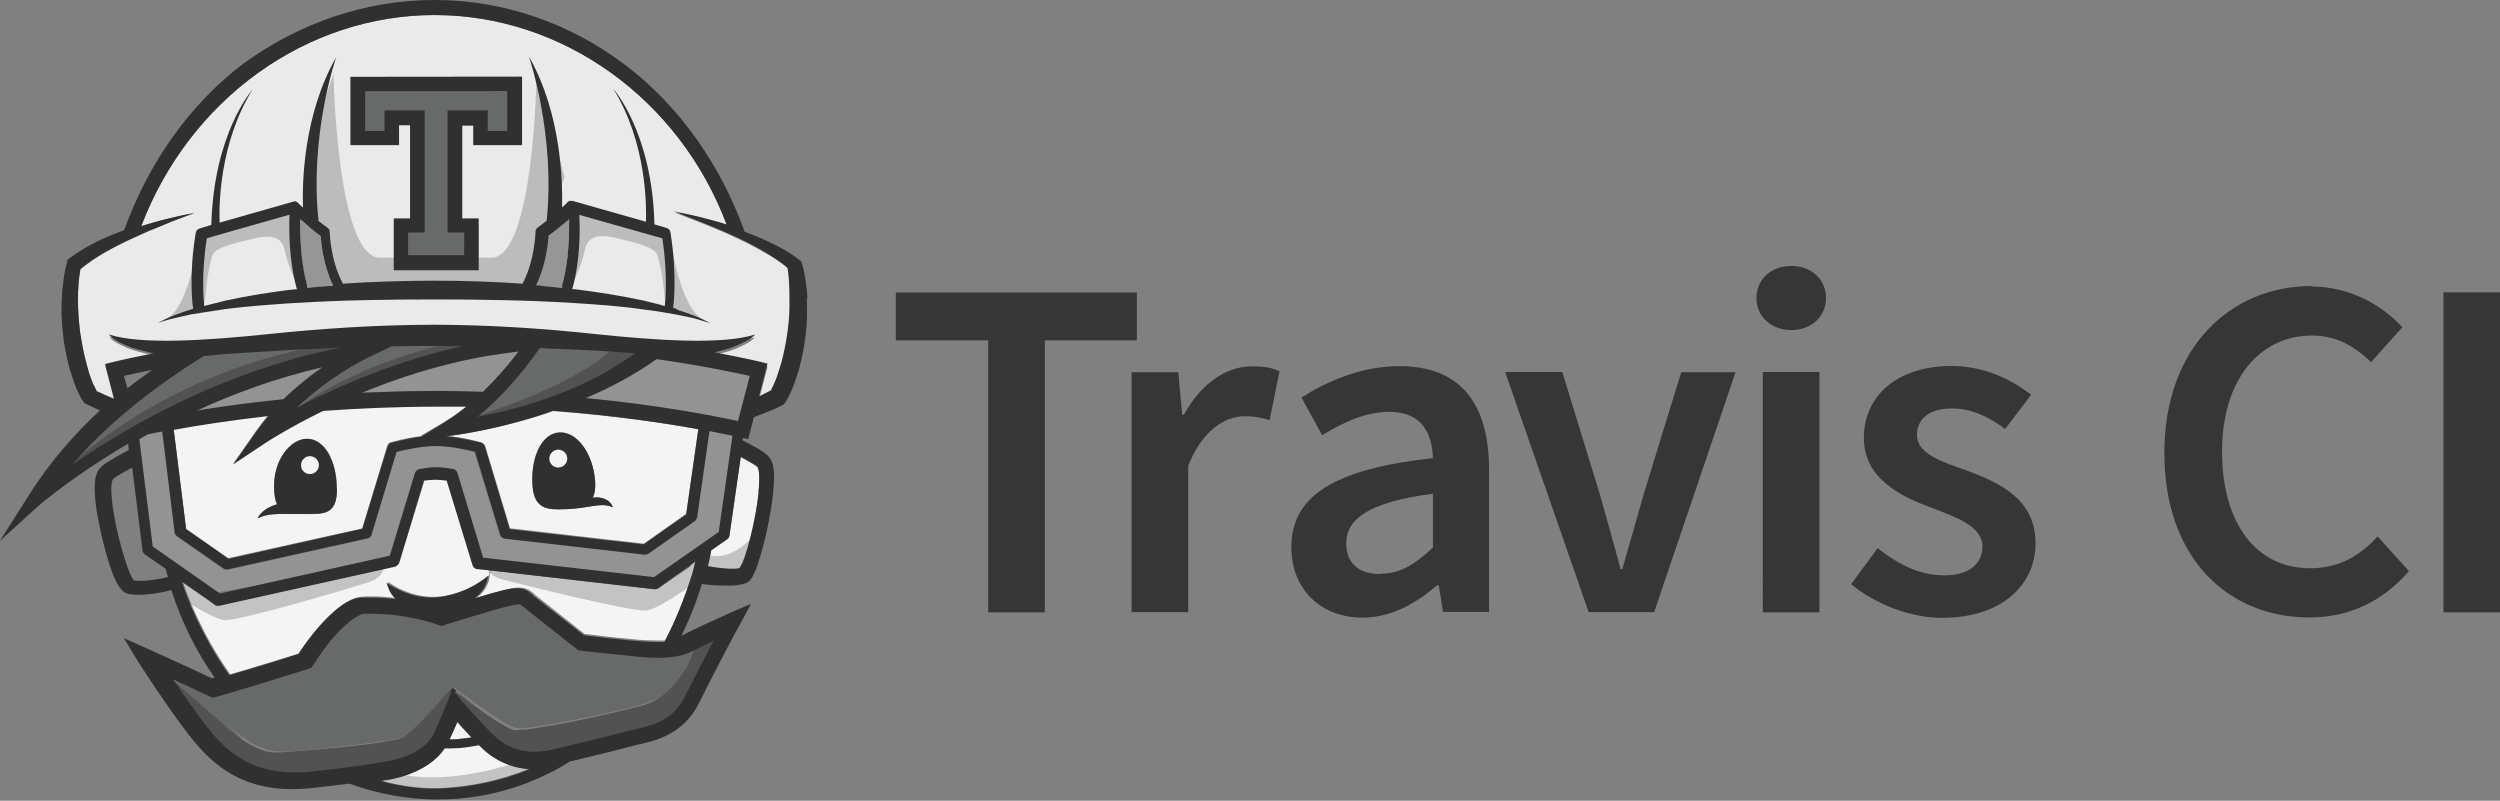 <svg xmlns="http://www.w3.org/2000/svg" viewBox="0 0 141.266 45.248"><rect x="0" y="0" width="141.266" height="45.248" fill="#808080" stroke="none"/><path fill="#353635" d="M55.84 19.23h-5.22v-2.7h13.62v2.7h-5.2V34.6h-3.2V19.22zm8.1 1.8h2.64l.22 2.4h.1c.97-1.77 2.4-2.73 3.85-2.73.7 0 1.13.08 1.55.28l-.56 2.76c-.47-.14-.83-.22-1.4-.22-1.08 0-2.38.74-3.2 2.8v8.27h-3.2V21.02zm17.03 4.9c-.03-1.45-.64-2.66-2.46-2.66-1.35 0-2.62.6-3.8 1.32l-1.17-2.13c1.5-.94 3.4-1.77 5.55-1.77 3.4 0 5.05 2.07 5.05 5.85v8.04h-2.6l-.24-1.5h-.1c-1.2 1.02-2.6 1.82-4.2 1.82-2.37 0-4.03-1.6-4.03-3.98 0-2.9 2.43-4.42 7.98-5.03zM78 32.42c1.12 0 1.97-.54 2.97-1.48V27.9c-3.68.48-4.9 1.45-4.9 2.8 0 1.2.8 1.74 1.94 1.74zm7.05-11.4h3.23l2.16 7.04c.36 1.33.77 2.7 1.13 4.1h.1c.4-1.4.8-2.77 1.17-4.1L95 21.03h3.07l-4.6 13.56h-3.7l-4.72-13.57zm14.2-4.17c0-1.08.83-1.82 1.97-1.82 1.13 0 1.96.74 1.96 1.82 0 1.04-.83 1.8-1.96 1.8s-1.97-.76-1.97-1.8zm.36 4.17h3.2V34.6h-3.2V21.02zm6.5 9.97c1.22.94 2.38 1.52 3.76 1.52 1.46 0 2.15-.7 2.15-1.63 0-1.14-1.45-1.64-2.9-2.2-1.78-.65-3.8-1.67-3.8-3.94 0-2.38 1.9-4.06 4.95-4.06 1.87 0 3.4.77 4.5 1.63l-1.47 1.93c-.94-.7-1.9-1.16-3-1.16-1.35 0-1.98.64-1.98 1.5 0 1.04 1.35 1.5 2.8 2 1.86.7 3.9 1.6 3.9 4.13 0 2.3-1.86 4.2-5.28 4.2-1.85 0-3.8-.8-5.14-1.9l1.5-2.04zm24.5-14.8c2.2 0 4 1.07 5.14 2.3l-1.77 1.97c-.94-.9-1.96-1.5-3.34-1.5-2.96 0-5.08 2.5-5.08 6.55 0 4.1 1.96 6.6 4.97 6.6 1.6 0 2.8-.67 3.82-1.8l1.77 1.96c-1.45 1.68-3.33 2.62-5.62 2.62-4.58 0-8.2-3.32-8.2-9.3 0-5.92 3.7-9.43 8.34-9.43zm7.46.33h3.2V34.6h-3.2V16.52z"/><path fill="#EAEAEA" d="M44.67 16c-.02-.17-.03-.32-.05-.47 0-.1-.03-.22-.05-.33-.4-.34-.87-.65-1.36-.92-.5-.3-1.06-.58-1.62-.84-.56-.27-1.13-.5-1.7-.74-.3-.12-.58-.23-.87-.34-.28-.12-.57-.22-.86-.33.6.1 1.22.24 1.82.4.4.1.8.2 1.18.32C38.37 5.55 31.77.85 24.56.85c-7.2 0-13.82 4.7-16.58 11.93.4-.12.78-.24 1.17-.34.6-.15 1.22-.3 1.83-.4-.3.1-.58.22-.88.33-.3.1-.57.22-.86.34-.58.24-1.15.48-1.7.74-.56.26-1.1.53-1.64.84-.48.28-.94.6-1.35.93-.02.12-.04.23-.05.34-.02.15-.04.3-.05.46-.03.3-.04.62-.04.93 0 .62.05 1.24.12 1.85.1.62.2 1.23.37 1.82.07.3.16.6.27.87.06.14.1.28.18.42.03.06.06.12.1.2l.03.07c.04.03.1.05.13.07l.28.13.54.25.02-.02-.5-1.94c.1-.03 1.06-.28 2.73-.6-.14-.02-.27-.05-.4-.08-.4-.1-.77-.2-1.13-.35-.18-.07-.36-.16-.53-.25-.16-.1-.33-.2-.46-.35 1.83.6 5.62.33 8.98-.02 3.08-.3 6.16-.5 9.27-.52 3.1 0 6.17.2 9.25.53 3.37.36 7.15.63 9 .03-.14.15-.3.26-.48.36-.17.1-.34.17-.52.25-.37.15-.74.26-1.12.36-.06.03-.1.04-.17.05 1.83.34 2.9.62 3 .65l-.48 1.85.3-.13.26-.13.14-.07.04-.07c.03-.06.06-.13.1-.2.05-.13.1-.27.17-.4.1-.3.2-.58.27-.88.17-.6.28-1.2.36-1.8.08-.62.12-1.24.1-1.86 0-.3 0-.62-.03-.93z"/><path fill="#F4F4F4" d="M26.64 41.66c-.24.04-.5.07-.73.1-.14 0-.3 0-.46 0h-.05c.18-.4.32-.73.43-.98.22.24.5.55.8.88zm.53.54c.75.75 1.68 1.17 2.7 1.25-1.7.7-3.34.97-4.6 1.06-1.24.1-2.5-.06-3.75-.4.1-.02.18-.03.27-.04.1 0 2.32-.3 3.32-1.8h.35c.17 0 .32-.02.48-.02.38-.04.75-.1 1.1-.16l.13.1z"/><path fill="#939393" d="M29.3 19.86c-.07.1-.15.2-.24.3-.44.56-1.05 1.28-1.77 1.97-.86-.02-1.72-.04-2.6-.04-1.5 0-2.9.03-4.24.1 1.9-.8 4.17-1.56 6.64-2.02.72-.14 1.45-.25 2.2-.33zm-11.1.85c-.67.5-1.43 1.1-2.17 1.83-1.9.2-3.56.42-4.92.64 2.1-.97 4.5-1.86 7.1-2.46zm23.2 3.93l-.78 5.4-3.7 2.6-9.64-1.1-1.46-4.8c-.04-.1-.13-.2-.26-.2-.36-.07-.68-.1-.94-.1-.27 0-.58.03-.94.1-.12 0-.22.1-.25.2L22 31.42l-9.58 2.14-3.8-2.67-.75-6.06c.16-.1.33-.18.5-.27.22-.05.5-.1.78-.16l.7 5.72c0 .08.06.16.13.2l2.6 1.84c.06.04.12.06.2.06 0 0 .03 0 .06 0l7.88-1.77.08-.03c.07-.04.13-.1.15-.2l1.42-4.67c.38-.1 1.35-.33 2.2-.33.87 0 1.84.23 2.23.32l1.42 4.67c.04.1.14.2.27.2l7.87.9c.07 0 .15 0 .2-.05l2.62-1.83c.06-.05.1-.13.12-.22l.7-4.9c.5.1.95.2 1.3.27zm.97-3.4l-.68 2.6c-1.4-.32-4.45-.92-8.6-1.33 1.36-.57 2.74-1.3 4-2.2 2.47.34 4.3.72 5.27.94z"/><path fill="#F4F4F4" d="M14.56 29.3c.54-.3 1.15-.25 2.1-.25.1 0 .2 0 .32 0h.28c.98 0 1.8.1 1.78-1.45 0-1.54-.7-2.78-1.68-2.77-.98 0-1.92 1.27-1.87 2.8 0 .4.07.7.16.9-.85.23-1.1.76-1.1.8zm11.78-6.33c-.38.3-.78.6-1.2.85l-1.4.83c-.86.1-1.6.33-1.66.34-.02 0-.05 0-.07.02-.06.04-.1.1-.13.18l-1.42 4.67-7.57 1.68-2.38-1.67-.7-5.62c1.35-.25 3.16-.54 5.34-.78-.24.28-.46.57-.68.88l-1.3 1.86 1.88-1.26c.02-.02 1.23-.8 3.2-1.77 1.95-.16 4.1-.25 6.42-.25.56 0 1.1 0 1.65 0zm8.3 5.7c-.02-.04-.22-.66-1.14-.55.1-.23.16-.54.12-.97-.12-1.54-1-2.76-2-2.72-.97.03-1.6 1.3-1.54 2.85.05 1.53.88 1.52 1.85 1.5 1.32-.04 2.04-.44 2.7-.12zm4.82-4.43l-.68 4.78-2.4 1.7-7.56-.87-1.4-4.65c-.05-.1-.13-.18-.23-.2-.05-.02-1-.3-1.98-.37h.18c.16-.02 2.77-.34 5.88-1.4 3.45.26 6.27.68 8.2 1.03zM42.76 26.35c.12.1.2.34.1 1.5-.12 1.4-.7 3.88-1.08 4.28-.4.08-1.26 0-1.78-.13.1-.35.1-.52.2-.9l.9-.62c.06-.05.1-.13.12-.2l.63-4.45c.38.2.78.44.9.54zM27.68 32.2l-.04.3s-1.04.97-2.72 1.2c-1.7.2-3-.83-3-.83.05.18.13.58.5.93-.44-.06-.93-.1-1.43-.1-.2 0-.38 0-.56.02-1.04.05-2.5 1.62-3.52 3.2-.5.15-2.07.65-3.9 1.18-1.68-2.35-2.52-4.75-2.6-5l-.1-.3.44.3 1.08.76.36.25c.06.05.12.07.18.07.03 0 .05 0 .07 0l9.9-2.22c.12-.03.2-.1.24-.22L24 27.1c.25-.02.46-.04.65-.04s.4 0 .64.05l1.44 4.8c.04.13.14.2.27.23l.7.07zM39 31.95l.3-.23c-.05.23-.1.45-.16.67-.45 1.42-.97 2.68-1.56 3.8-.13 0-.26 0-.4 0-.46 0-.92-.02-1.42-.07-.9-.08-2.3-.24-2.73-.3-.38-.3-1.68-1.33-2.76-2.18-.04-.03-.08-.06-.1-.1-.2-.16-.42-.34-.86-.34-.4 0-.97.16-2.38.58.74-.55.74-1.25.74-1.25l.04-.3L37 33.3c.08 0 .16-.02.22-.06l.94-.65.87-.6z"/><path fill="#686969" d="M35.87 19.95c-.07.06-.14.12-.22.17-3.05 2.13-6.6 3.03-8.62 3.4 1.44-1.2 2.56-2.6 3.12-3.37.18-.24.3-.42.36-.5 1.05.03 2.1.08 3.13.14.74.03 1.5.08 2.24.14zm-11.43-.44c.52.02 1.05.02 1.58.03-.9.2-1.75.42-2.57.67-2.74.84-5.06 1.93-6.65 2.76 1.77-1.7 3.65-2.64 3.86-2.74l.03-.02 1.42-.68c.78-.02 1.55-.03 2.33-.03zm-5.23.12c-.9.18-1.8.4-2.68.64-5.5 1.53-9.93 4.2-12.48 5.97 2.62-3.14 6.45-5.54 7.44-6.14.1-.02.22-.03.33-.04.38-.04.77-.07 1.15-.1.76-.06 1.52-.1 2.3-.16 1.3-.07 2.63-.13 3.95-.18z"/><path fill="#969696" d="M32.15 12.4c.02.82 0 2.32-.38 3.72-.02.06-.02.1 0 .16-.5-.05-.98-.1-1.48-.13.54-1.15.66-2.38.68-2.8.42-.3.84-.67 1.15-.95zm-14.03.93c.03.44.15 1.66.7 2.8-.5.06-.98.1-1.47.15 0-.05 0-.1 0-.15-.4-1.4-.4-2.9-.38-3.73.3.28.73.64 1.15.94z"/><path fill="#303030" d="M34.63 28.67c-.66-.32-1.38.08-2.7.1-.98.04-1.8.05-1.85-1.5-.05-1.53.57-2.8 1.55-2.83.98-.04 1.87 1.18 2 2.72.03.42-.02.73-.13.96.92-.1 1.12.5 1.13.55zm-3.07-2.26c.27 0 .5-.22.5-.5-.02-.27-.24-.5-.52-.5-.28.02-.5.24-.5.52s.24.5.52.5z"/><circle cx="31.547" cy="25.912" r=".501" fill="#F4F4F4"/><path fill="#303030" d="M19.04 27.6c.02 1.53-.8 1.43-1.78 1.44-.1 0-.2 0-.28 0h-.32c-.96 0-1.56-.04-2.1.25 0-.04.25-.57 1.1-.8-.1-.2-.16-.5-.17-.9-.07-1.53.88-2.8 1.86-2.8.98 0 1.66 1.23 1.67 2.77zm-1.5-.82c.26 0 .48-.23.47-.5 0-.3-.23-.5-.5-.5-.3 0-.5.24-.5.52 0 .27.23.5.5.48z"/><circle cx="17.515" cy="26.283" r=".501" fill="#F4F4F4"/><path fill="#BCBCBC" d="M11.56 17.14s.15-1.98.46-2.74c.16-.4 1.14-.64 1.9-.82.74-.18 1.93-.53 2.16.52.23 1.05.6 1.8.86 2.15l-.33-4.33-5.14 1.24-.34 3.83.16.3.26-.17m26.04 0s-.16-2-.47-2.75c-.15-.4-1.14-.64-1.88-.82-.75-.18-1.94-.54-2.18.52-.23 1.05-.6 1.8-.86 2.15l.32-4.33 5.14 1.24.34 3.83-.16.3-.27-.16M30.32 4.2s-.13 10.36-2.56 10.36h-6.3c-2.42 0-2.62-10.37-2.62-10.37l-1.2 3.5.03 4.84.85.67.4 2.08.53 1.2 10.37.03.48-.86.4-1.46.07-.92L31.9 10l-1.57-5.82zm7.63 9.66s.5 3.58 1.82 4.22c1.32.65 0 0 0 0l-1.85-.56.03-3.67zm-26.8 0s-.5 3.58-1.82 4.22c-1.32.65 0 0 0 0l1.85-.56-.03-3.67z"/><path fill="#303030" d="M38.32 17.52c.62.2 1.26.42 1.83.76-.3-.12-.63-.2-.95-.3-.32-.07-.64-.14-.96-.2-.65-.12-1.3-.23-1.94-.3-.65-.1-1.3-.16-1.95-.22-.66-.05-1.3-.1-1.96-.14-2.62-.16-5.24-.2-7.86-.2s-5.24.04-7.85.2c-.66.03-1.3.1-1.97.14-.65.05-1.3.12-1.95.2-.65.1-1.3.2-1.94.3-.32.07-.64.14-.96.22-.32.07-.64.16-.94.28.57-.34 1.2-.56 1.83-.76l.16-.05c0-.02 0-.03 0-.04-.02-.07-.26-1.8.15-4.25.02-.12.1-.22.22-.25l.66-.2c.14-5.15 2.27-7.58 2.33-7.65-1.9 3.05-1.9 6.68-1.86 7.52l4.14-1.18.06-.02c.03 0 .05 0 .07 0h.02s.03 0 .05.02h.02c0 .02 0 .02.03.03h.02c0 .02 0 .02 0 .02s.12.12.3.28c-.05-1.36.02-5.27 1.88-8.5-.04.1-1.52 4.42-1 9.26.15.12.33.25.5.37.08.05.13.15.13.25 0 0 .03 1.55.72 2.87 0 0 0 .03.02.05 1.7-.12 3.4-.16 5.1-.17 1.68 0 3.38.05 5.07.17 0-.03 0-.05.02-.07.67-1.3.7-2.86.7-2.87 0-.1.05-.18.13-.24.17-.12.34-.25.5-.38.5-4.84-.97-9.16-1-9.27 1.85 3.25 1.9 7.16 1.87 8.52.18-.16.3-.27.3-.28v-.02h.02l.04-.04h.02c.02-.02.03-.03.05-.03.03 0 .06 0 .08 0h.03c.02 0 .03 0 .05 0l4.15 1.18c.03-.84.05-4.47-1.85-7.52.06.08 2.2 2.5 2.33 7.67l.68.2c.1.02.2.12.22.23.4 2.46.17 4.18.16 4.25 0 0 0 .02 0 .04.04 0 .1.02.14.04zm-.76-.22c.04-.28.18-1.78-.13-3.83l-4.7-1.33c.05.8.07 2.5-.38 4.15l-.02.05h.14c1.3.16 2.62.37 3.92.65.38.1.77.18 1.16.3zm-5.8-1.18c.4-1.4.4-2.9.4-3.73-.32.27-.74.63-1.16.93-.03.44-.15 1.66-.7 2.8.5.05.98.1 1.47.15-.02-.05-.02-.1 0-.16zm-12.94.02c-.55-1.15-.67-2.37-.7-2.8-.42-.3-.84-.67-1.15-.95-.02.82 0 2.32.38 3.72 0 .06 0 .1 0 .16.48-.05.97-.1 1.46-.13zm-2.04.2c0-.02-.02-.04-.02-.06-.45-1.64-.43-3.35-.4-4.15l-4.67 1.33c-.33 2.05-.18 3.56-.15 3.83.4-.1.78-.2 1.18-.3.65-.14 1.3-.26 1.95-.37.66-.1 1.3-.2 1.97-.27h.14z"/><path fill="#686969" d="M31.68 19.47s-1.98 2.9-5.12 4.16l.28-.67 3.4-3.9 1.44.4zm-7.9-.08s-3.56.74-7.25 3.72l-.2-.12 5.6-3.97 1.86.36zM3.42 26.64s4.9-5.08 10.95-6.98l-3.57.08s-7.1 5-7.37 6.9z"/><path fill="#525252" d="M19.33 19.36s-8.52.7-15.72 7.2l.34-.02s8.5-5.64 15.24-6.32l.15-.86zm-2.47 3.66s4.15-3.26 11.75-4.2l-2.03 1.27s-6.72 1.52-9.7 2.92zm9.98.52s5.65-1.68 7.94-3.97l1.92.37s-5.9 3.6-9.86 3.6z"/><path fill="#686969" d="M40.7 35.96l-2.2.6-5.65-.1-3.55-2.76-4.28 1.07-4.96-.43-2.77 3.03-5.2 1.56-2.6-.8.54.43-.3-.14c.55.8 1.25 1.8 1.86 2.6 1.08 1.38 2.43 2.66 5.03 2.66.33 0 .67-.02 1.03-.06 2.65-.3 3.32-.42 3.7-.48.12-.02.22-.04.34-.06.02 0 2.2-.28 2.8-1.65.63-1.4.75-1.73.76-1.75l.22-.6c-.3.42-.58.8-.9 1.2-.4.46-.78.93-1.23 1.35-.05.05-.1.1-.18.15-.06.05-.12.1-.2.14-.17.07-.3.1-.46.15-.3.07-.58.13-.88.18-.6.1-1.2.18-1.8.25-1.18.12-2.38.23-3.6.23-.14 0-.3 0-.44 0-.15-.02-.3-.04-.47-.08-.3-.07-.58-.2-.85-.34-.53-.3-1-.7-1.37-1.18.44.4.93.77 1.46 1.02.27.12.55.22.83.27.15.03.28.04.43.04.15 0 .3 0 .45 0 .6-.04 1.2-.1 1.8-.15.6-.07 1.18-.13 1.78-.2.6-.07 1.2-.14 1.78-.23.3-.04.6-.1.88-.16.14-.02.3-.06.4-.1.1-.06.23-.16.34-.25.22-.2.44-.4.65-.6.22-.22.42-.44.63-.66.35-.37.65-.76 1-1.14l.12-.14.22.15c.4.3.82.63 1.23.9.52.37 1.05.74 1.6 1.05.14.07.28.14.4.2.03 0 .04 0 .05 0h.05c.03 0 .07.02.1.02.08 0 .15 0 .23 0 .3-.03.62-.07.93-.12.63-.1 1.25-.2 1.88-.34.63-.12 1.25-.24 1.87-.38.62-.14 1.24-.28 1.85-.44.3-.08.6-.16.88-.3.28-.12.54-.3.78-.5.48-.4.9-.92 1.22-1.47-.26.6-.63 1.13-1.1 1.6-.23.23-.5.43-.8.6-.13.07-.3.13-.45.18-.15.06-.3.1-.46.16-1.24.37-2.48.65-3.74.9-.62.12-1.25.23-1.9.32-.3.04-.63.08-.95.1-.08 0-.16 0-.24 0-.05 0-.1-.02-.14-.03-.04 0-.04 0-.07 0l-.07-.03c-.17-.07-.3-.15-.45-.23-.56-.34-1.06-.74-1.56-1.15-.4-.32-.8-.66-1.17-1l.36.43s.82.97 1.8 1.95c.66.65 1.45.98 2.36.98.3 0 .64-.04.97-.12l.97-.23c1.23-.3 2.62-.63 3.3-.82.12-.03.27-.06.43-.1.9-.2 2.13-.5 2.78-1.8.47-.94 1.1-2.14 1.57-3.06.28-.2.45-.37.45-.37z"/><path fill="#010101" d="M21.7 31.88s.1.73-.9 1.03c-1 .32-7.4 2.23-8.14 2.13-.73-.1-2.58-1.34-2.58-1.34l-.45-1.6 2.58 1.38 9.5-1.6z" opacity=".2"/><path fill="#303030" d="M29.5 4.33V8.2h-2.76V7.1h-.62v5.24h.93v2.93h-4.8v-2.93h.92V7.08h-.62V8.2H19.8V4.34"/><path fill="#010101" d="M27.43 31.74s-.08.73.94 1c1.02.26 7.5 1.9 8.22 1.75.72-.14 2.52-1.46 2.52-1.46l.38-1.6-2.52 1.5-9.54-1.2zM42.78 30.07s-1.45 1.85-2.88 1.23l-.46.3.1.75 2.15.27.57-.34.5-2.2zM20.36 44s5.26 2.65 11.2-.95l-1.9-.13s-4.17 1.64-7.47.73l-1.84.35z" opacity=".2"/><path fill="#525252" d="M39.3 36.46s-.14.56-.5 1.25c-.34.56-.75 1.06-1.23 1.47-.24.2-.5.38-.77.52-.28.1-.58.2-.9.27-.6.16-1.22.3-1.85.44-.62.15-1.24.27-1.86.4-.64.12-1.26.23-1.9.33-.3.05-.6.1-.92.1-.08.02-.15.02-.23.02-.03 0-.07 0-.1 0 0 0-.03-.02-.04-.02 0 0-.02 0-.04 0-.13-.06-.27-.13-.4-.2-.56-.3-1.08-.68-1.6-1.04-.4-.3-.83-.62-1.24-.93l-.03.05.07.07c-.17-.14-.28-.22-.28-.22l-.1.1-.02-.03c-.34.38-.64.77-1 1.13-.2.22-.4.44-.6.65-.22.2-.44.42-.66.6-.1.1-.23.2-.33.25-.12.05-.27.1-.4.12-.3.06-.6.1-.9.16-.58.1-1.18.16-1.77.23-.6.06-1.2.12-1.8.17-.6.06-1.18.1-1.78.14-.15.02-.3.03-.45.03-.15 0-.3 0-.43-.03-.28-.04-.56-.14-.83-.27-.53-.25-1.02-.6-1.46-1.02.06.1.12.16.2.23-.08-.06-.14-.1-.17-.16-.28-.3-3.68-3.24-3.68-3.24l1.17 2.86s2.63 2.83 4.1 3.16c1.5.34 4.15-.02 6.15-.33s3.6-1.02 4.24-2.2c.63-1.16.73-1.5.73-1.5s1.9 2.7 3.55 3c1.64.32 6.52-1.35 6.52-1.35s2.98-.8 3.5-1.83 1.9-4.38 1.9-4.38l-1.93 1.02z"/><path fill="#686969" d="M27.46 5.15h-6.83V7.4h1.1V6.24H24v6.9h-.94v1.28h3.17v-1.28h-.94v-6.9h2.27V7.4h1.1V5.14"/><path fill="#303030" d="M25.7 39.12l.35.43s.82.98 1.8 1.95c.66.65 1.45.98 2.36.98.33 0 .65-.04.98-.12l.98-.23c1.23-.3 2.62-.63 3.3-.82.13-.03.28-.06.43-.1.9-.2 2.12-.5 2.77-1.8.5-.98 1.15-2.25 1.65-3.2-.42.2-.87.4-1.18.58-.5.25-1.12.38-1.95.38-.5 0-.98-.04-1.5-.1-1.07-.1-2.88-.3-2.9-.3l-.14-.03-.1-.1c-.02 0-1.6-1.26-2.88-2.27l-.14-.12c-.13-.1-.13-.1-.2-.1-.42 0-1.6.36-4.22 1.17l-.16.06-.15-.06s-1.72-.64-3.77-.64c-.17 0-.33 0-.5 0-.2.02-1.36.57-2.83 2.9l-.1.15-.16.06c-.02 0-2.56.82-5.25 1.6l-.18.04-.16-.08-2.07-.96c.54.8 1.24 1.8 1.85 2.6 1.08 1.38 2.43 2.66 5.03 2.66.33 0 .67-.02 1.03-.06 2.66-.3 3.33-.42 3.7-.5.12 0 .22-.03.35-.05.02 0 2.18-.27 2.8-1.64.6-1.4.74-1.73.75-1.74l.22-.6-.06-.05.13-.15c.06.05.13.1.2.16l-.04.05zM9.23 12.72c-.58.22-1.15.46-1.7.72-.56.25-1.1.52-1.64.83-.48.28-.94.58-1.35.93-.02.1-.04.22-.05.32-.02.15-.04.3-.05.46-.03.3-.04.6-.04.92 0 .62.05 1.23.12 1.85.1.6.2 1.22.37 1.8.07.3.16.6.27.88.05.14.1.28.18.4.03.07.06.14.1.2l.02.07c.04.02.1.04.14.06l.28.13c.15.06.36.16.54.23l.02-.02-.5-1.93c.1-.03 1.06-.28 2.73-.6l-.4-.1c-.4-.1-.77-.2-1.13-.35-.18-.08-.36-.16-.53-.26-.16-.1-.33-.2-.46-.36 1.83.6 5.62.33 9-.02 3.07-.32 6.15-.52 9.26-.53 3.1 0 6.2.2 9.26.53 3.37.35 7.15.62 9 .02-.14.15-.3.26-.47.35-.18.1-.36.18-.54.26-.36.15-.74.27-1.12.36l-.17.04c1.83.34 2.9.6 3 .64l-.48 1.85.28-.14.27-.14.14-.07.02-.08c.03-.06.07-.13.1-.2.06-.13.12-.27.17-.4.1-.3.2-.58.28-.88.16-.6.28-1.2.36-1.82.08-.6.12-1.23.1-1.85 0-.3 0-.62-.03-.92 0-.14-.02-.3-.04-.45 0-.1-.03-.22-.05-.33-.4-.34-.86-.65-1.35-.93-.53-.3-1.07-.6-1.64-.84-.55-.26-1.12-.5-1.7-.73-.28-.12-.57-.23-.86-.34-.3-.12-.58-.23-.87-.33.6.1 1.22.24 1.82.4.38.1.77.2 1.16.33C38.36 5.56 31.76.85 24.56.85c-7.2 0-13.82 4.7-16.58 11.93.4-.12.78-.24 1.17-.34.6-.15 1.22-.3 1.83-.4-.3.1-.58.22-.88.33-.3.1-.57.22-.86.34zm36.36 4.17c.03.65.02 1.32-.06 1.98-.07.66-.2 1.3-.37 1.96-.1.32-.2.64-.32.96-.06.16-.13.3-.2.47-.04.08-.08.15-.12.23l-.06.12c-.03.04-.05.07-.08.13l-.08.1-.1.06c-.12.06-.2.1-.3.15l-.3.13-.6.24-.4.15-.32 1.25s-.1-.03-.3-.07l-.02.13c.36.18 1.08.57 1.32.77.5.4.52 1.05.4 2.24-.05.6-.25 1.8-.54 2.9-.5 1.9-.75 2.1-1.1 2.2-.16.04-.43.1-.68.1-.52 0-1.22 0-1.7-.1-.12.42-.47 1.54-1.16 2.94.03-.02.07-.03.1-.05.85-.45 2.48-1.16 2.54-1.2l1.3-.56-.67 1.24c-.03.02-1.44 2.68-2.3 4.42-.87 1.72-2.48 2.1-3.45 2.3-.15.04-.3.07-.4.1-.7.2-2.1.53-3.33.83-.02 0-.03 0-.05 0-.76.48-1.6.9-2.5 1.25-3.32 1.26-6.82 1.18-10 .02l-2.1.25c-.4.04-.78.06-1.14.06-3.03 0-4.63-1.53-5.8-3.03-1.25-1.6-2.78-4-2.85-4.1L7 36.06l1.5.67c.72.32 2.86 1.3 3.47 1.6l.15-.05c-1.02-1.46-1.85-3.1-2.44-4.94-.5.15-1.27.27-1.87.27-.2 0-.4-.02-.56-.05-.33-.08-.72-.4-1.24-2.23-.3-1.07-.53-2.23-.6-2.83-.12-1.17-.1-1.8.4-2.2.28-.25 1.27-.77 1.47-.87l-.04-.36c-3.13 1.84-5 3.46-5.05 3.5l-2.2 2 1.6-2.52c1.25-2 2.7-3.6 4.06-4.86l-.16-.07-.3-.14-.3-.14-.12-.06-.07-.1c-.05-.07-.07-.1-.1-.14l-.05-.1-.12-.25c-.08-.15-.14-.3-.2-.47-.12-.32-.23-.64-.32-.96-.16-.65-.3-1.3-.36-1.96-.07-.65-.1-1.32-.06-1.98.02-.33.05-.67.1-1 .02-.17.05-.33.08-.5.04-.17.07-.33.12-.5l.03-.14.1-.08c.52-.4 1.1-.72 1.66-1 .47-.22.96-.42 1.44-.6 1.35-3.76 3.68-7.1 6.75-9.42C16.95 1.28 20.68 0 24.55 0s7.6 1.27 10.78 3.67c3.07 2.33 5.4 5.66 6.75 9.43.5.18.97.37 1.44.6.57.27 1.14.58 1.66 1l.1.06.03.13c.06.17.1.33.13.5.03.16.06.33.08.5.05.32.1.65.1 1zm-2.73 10.94c.1-1.15 0-1.4-.1-1.5-.12-.1-.52-.3-.9-.52l-.64 4.43c0 .1-.06.17-.13.22l-.9.63c-.08.36-.1.53-.2.9.52.1 1.38.2 1.78.12.37-.4.96-2.88 1.1-4.3zM41.7 23.8l.67-2.56c-1-.22-2.8-.6-5.27-.95-1.26.9-2.65 1.63-4 2.2 4.15.4 7.2 1 8.6 1.3zm-1.08 6.22l.77-5.4c-.35-.07-.8-.16-1.3-.26l-.7 4.9c-.03.07-.07.15-.15.2l-2.6 1.83c-.07.04-.15.06-.23.05l-7.88-.9c-.13-.02-.24-.1-.27-.23l-1.42-4.68c-.38-.1-1.36-.33-2.2-.33-.87 0-1.85.24-2.23.33L21 30.2c-.02.1-.08.15-.15.2l-.08.02-7.88 1.75c-.04 0-.06 0-.08 0-.07 0-.13 0-.18-.05l-2.62-1.82c-.07-.05-.12-.13-.14-.22l-.7-5.7c-.3.05-.56.1-.8.15l-.5.28.76 6.07 3.8 2.66 9.6-2.14 1.42-4.67c.04-.12.14-.2.26-.23.36-.06.68-.1.94-.1.27 0 .58.04.94.1.12.02.22.1.26.23l1.45 4.78 9.66 1.1 3.7-2.58zm-1.84-1l.68-4.77c-1.92-.35-4.74-.77-8.2-1.04-3.1 1.1-5.7 1.4-5.86 1.42l-.2.02c1 .1 1.94.35 2 .37.1.04.17.12.2.23l1.4 4.65 7.57.86 2.4-1.68zm.52 2.7l-.32.24-.86.6-.93.67c-.08.05-.16.07-.23.06l-9.3-1.06-.68-.07c-.14 0-.24-.1-.28-.22l-1.46-4.78c-.25-.03-.46-.05-.64-.05-.2 0-.4.02-.65.05l-1.4 4.65c-.05.1-.14.2-.25.22l-9.9 2.2c-.04 0-.06 0-.08 0-.07 0-.13 0-.18-.05l-.36-.26-1.08-.75-.44-.3c.03.1.06.2.1.28.08.25.92 2.65 2.6 5 1.82-.53 3.4-1.03 3.9-1.2 1.02-1.56 2.48-3.13 3.52-3.18.17 0 .36 0 .54 0 .5 0 1 .03 1.44.08-.38-.35-.46-.75-.52-.93 0 0 1.32 1.03 3 .82 1.68-.22 2.73-1.2 2.73-1.2s-.02.72-.75 1.27c1.4-.43 2-.57 2.4-.57.43 0 .65.18.84.34.03.04.06.08.1.1L33 35.9c.44.06 1.84.22 2.72.3.5.04.97.08 1.42.08.14 0 .28 0 .4 0 .6-1.12 1.1-2.38 1.56-3.8.06-.22.12-.45.17-.67zm-3.43-11.76c-.75-.06-1.5-.1-2.25-.15-1.04-.05-2.08-.1-3.12-.14-.06.1-.2.27-.36.5-.57.78-1.7 2.18-3.13 3.37 2.04-.36 5.57-1.27 8.63-3.4l.22-.16zm-6.8.2c.08-.1.16-.2.23-.3-.75.1-1.48.2-2.2.33-2.46.46-4.74 1.22-6.64 2 1.35-.05 2.76-.1 4.23-.1.88 0 1.75.03 2.6.05.72-.7 1.33-1.4 1.77-1.96zm.8 23.3c-1-.07-1.95-.5-2.7-1.25l-.1-.1c-.37.07-.74.13-1.12.16-.16 0-.3.02-.48.02h-.34c-1 1.5-3.23 1.78-3.33 1.8-.1 0-.17.03-.27.05 1.24.34 2.5.5 3.76.4 1.24-.08 2.87-.35 4.6-1.05zm-3.96-1.7c.25-.02.5-.05.74-.08-.3-.33-.6-.63-.8-.88-.1.25-.26.57-.45 1h.05c.15 0 .32-.02.47-.03zm-.75-17.93c.42-.25.82-.54 1.2-.85-.54 0-1.1 0-1.66 0-2.32 0-4.48.1-6.44.24-1.96.96-3.16 1.75-3.2 1.77l-1.88 1.25 1.3-1.85c.22-.3.44-.6.68-.88-2.17.25-3.98.53-5.34.78l.7 5.62 2.4 1.67 7.56-1.7 1.42-4.65c.03-.08.08-.14.15-.18.02-.02.05-.03.07-.03.04 0 .8-.23 1.67-.34l1.38-.84zm.87-4.28c-.52 0-1.05 0-1.58 0-.77 0-1.55 0-2.32.02l-1.43.68-.03.02c-.2.1-2.1 1.05-3.86 2.74 1.6-.82 3.93-1.9 6.66-2.75.82-.25 1.68-.48 2.57-.68zm-10 3c.75-.73 1.52-1.34 2.2-1.8-2.6.6-5 1.48-7.1 2.45 1.36-.22 3-.45 4.9-.64zm.5-2.27c.9-.24 1.78-.45 2.7-.63-1.3.05-2.63.1-3.96.2-.76.03-1.53.1-2.3.14-.37.02-.75.05-1.13.1-.1 0-.2.02-.32.03-.98.6-4.8 3-7.43 6.14 2.55-1.77 7-4.44 12.48-5.97zM9.5 32.62c-.05-.16-.1-.32-.14-.48l-1.18-.82c-.07-.06-.12-.13-.13-.23l-.58-4.67c-.42.23-.92.5-1.05.62-.1.1-.2.33-.07 1.44.15 1.36.85 3.94 1.22 4.32.45.08 1.44-.06 1.93-.2zM8.6 20.9c-.66.13-1.2.25-1.6.34l.2.7c.52-.4 1-.76 1.4-1.04z"/></svg>